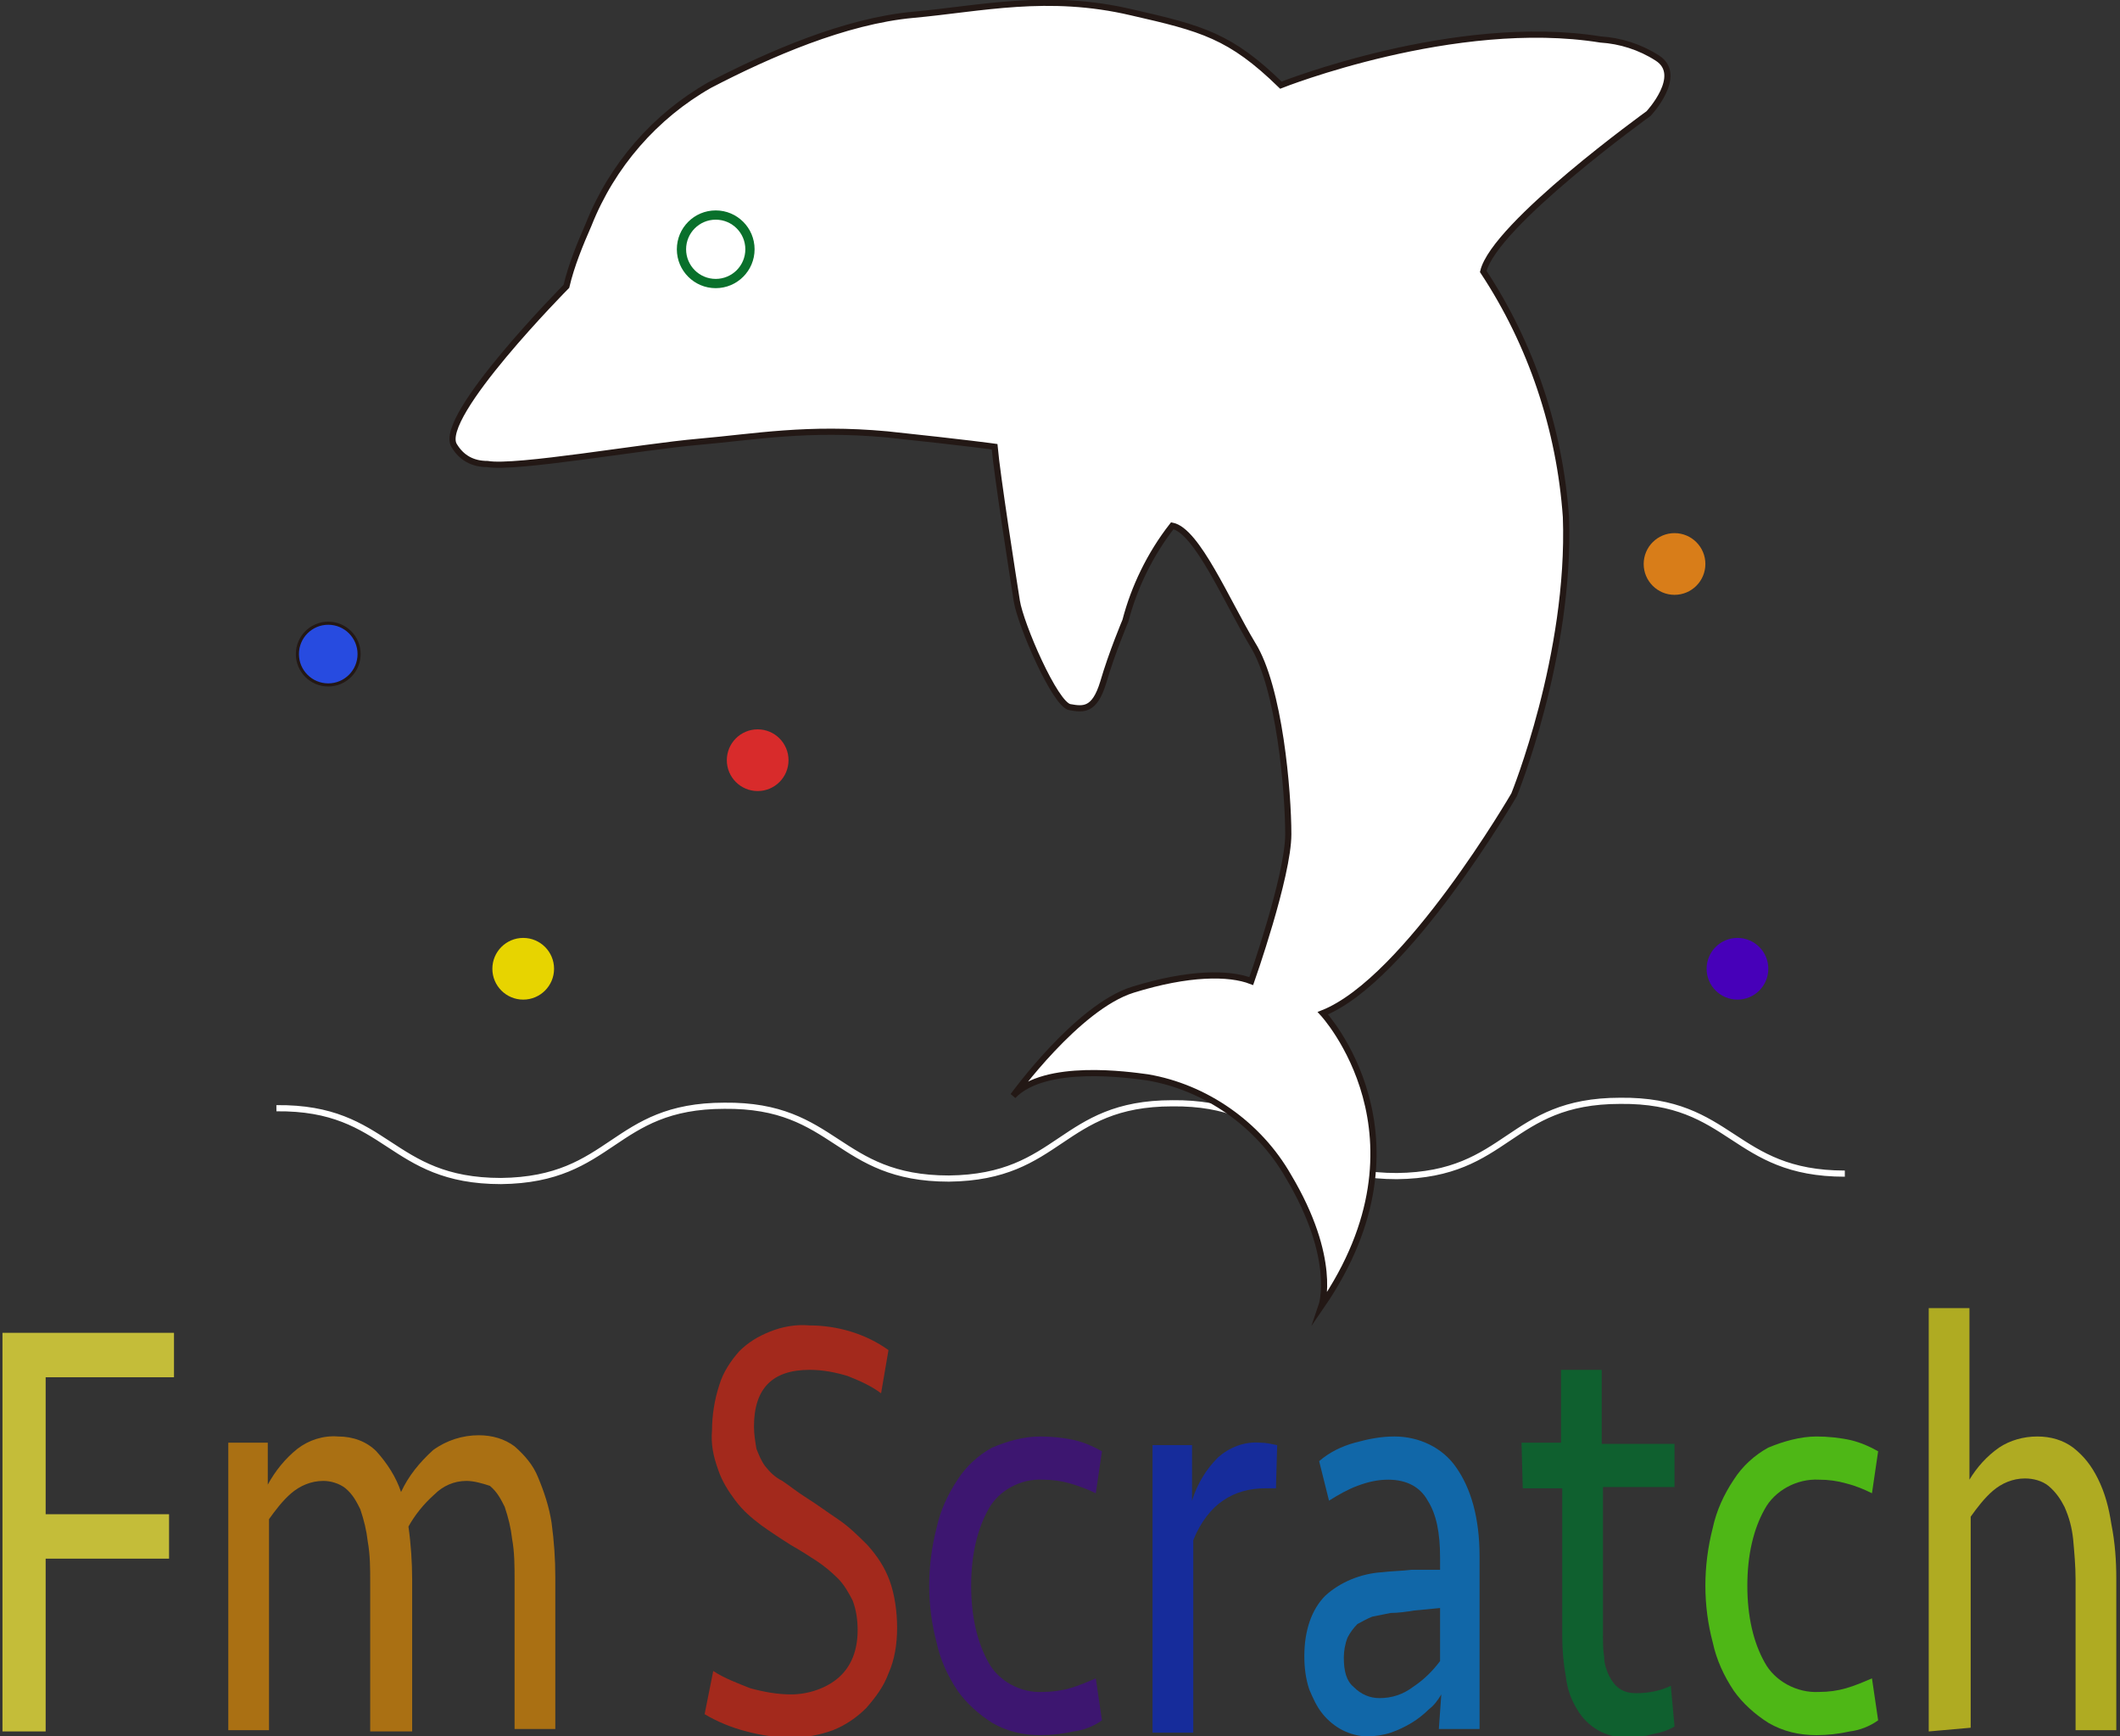 <?xml version="1.0" encoding="utf-8"?>
<!-- Generator: Adobe Illustrator 22.0.1, SVG Export Plug-In . SVG Version: 6.00 Build 0)  -->
<svg version="1.1" id="レイヤー_1" xmlns="http://www.w3.org/2000/svg" xmlns:xlink="http://www.w3.org/1999/xlink" x="0px"
	 y="0px" viewBox="0 0 171.8 140.7" style="enable-background:new 0 0 171.8 140.7;" xml:space="preserve">
<rect x="0" y="0" width="171.8" height="140.7" fill="#333333" stroke="none"/>
<style type="text/css">
	.st0{fill:none;stroke:#FFFFFF;stroke-width:0.5;stroke-miterlimit:10;}
	.st1{fill:#C4BD39;}
	.st2{fill:#AA7013;}
	.st3{fill:#A3291C;}
	.st4{fill:#3D1670;}
	.st5{fill:#162C9B;}
	.st6{fill:#1167A8;}
	.st7{fill:#0F602F;}
	.st8{fill:#4EB716;}
	.st9{fill:#AFAB22;}
	.st10{fill:#FFFFFF;stroke:#231815;stroke-width:0.5;stroke-miterlimit:10;}
	.st11{fill:#274BE0;stroke:#231815;stroke-width:0.25;stroke-miterlimit:10;}
	.st12{fill:#D87D19;}
	.st13{fill:#4700B9;}
	.st14{fill:#D82B2B;}
	.st15{fill:#E7D400;}
	.st16{fill:#09702B;stroke:#FFFFFF;stroke-width:0.5;stroke-miterlimit:10;}
	.st17{fill:#FFFFFF;}
</style>
<title>Fm-index-logo</title>
<g>
	<g>
		<path class="st0" d="M22.4,89.8c9.1-0.1,9.1,5.9,18.2,5.9c9.1-0.1,9-6.1,18.1-6.1c9.1-0.1,9.1,5.9,18.2,5.9
			c9.1-0.1,9-6.1,18.1-6.1c9.1-0.1,9.1,5.9,18.2,5.9c9.1-0.1,9-6.1,18.1-6.1c9.1-0.1,9.1,5.9,18.2,5.9"/>
	</g>
	<g>
		<g>
			<path class="st1" d="M0.2,140.3V108h13.9v3.6H3.7v11.1h10v3.6h-10v14L0.2,140.3L0.2,140.3z"/>
			<path class="st2" d="M37.8,120c-1,0-1.9,0.4-2.6,1.1c-0.9,0.8-1.6,1.7-2.1,2.6c0.2,1.4,0.3,2.9,0.3,4.3v12.3H30v-12.1
				c0-1.1,0-2.2-0.2-3.3c-0.1-0.9-0.3-1.7-0.6-2.6c-0.3-0.6-0.6-1.2-1.2-1.7c-0.5-0.4-1.2-0.6-1.8-0.6c-1,0-1.9,0.4-2.6,1
				s-1.3,1.4-1.8,2.1v17.1h-3.3v-23.3h3.2v3.4c0.6-1.1,1.4-2.1,2.4-2.9c0.9-0.7,2.1-1.1,3.3-1c1.2,0,2.3,0.4,3.1,1.2
				c0.9,1,1.6,2.1,2,3.3c0.6-1.3,1.5-2.4,2.6-3.4c1.1-0.8,2.4-1.2,3.7-1.2c1.1,0,2.1,0.3,2.9,0.9c0.8,0.7,1.5,1.5,1.9,2.5
				c0.5,1.2,0.9,2.4,1.1,3.7c0.2,1.5,0.3,2.9,0.3,4.4v12.3h-3.3V128c0-1.1,0-2.2-0.2-3.3c-0.1-0.9-0.3-1.7-0.6-2.6
				c-0.3-0.6-0.6-1.2-1.2-1.7C39.1,120.2,38.4,120,37.8,120z"/>
			<path class="st3" d="M72.7,131.9c0,1.3-0.2,2.6-0.7,3.7c-0.4,1.1-1.1,2-1.8,2.8c-0.8,0.8-1.7,1.4-2.7,1.8
				c-1.1,0.4-2.2,0.6-3.4,0.6c-1.2,0-2.5-0.2-3.6-0.5c-1.2-0.3-2.4-0.8-3.4-1.4l0.7-3.5c0.9,0.6,2,1,3,1.4c1.1,0.3,2.2,0.5,3.3,0.5
				c1.4,0,2.9-0.5,3.9-1.4s1.5-2.2,1.5-3.8c0-0.8-0.1-1.6-0.4-2.4c-0.3-0.6-0.7-1.3-1.2-1.8s-1.1-1-1.7-1.4s-1.4-0.9-2.1-1.3
				c-0.8-0.5-1.7-1.1-2.4-1.6c-0.8-0.6-1.5-1.2-2.1-2s-1.1-1.6-1.4-2.5c-0.4-1.1-0.6-2.1-0.5-3.2c0-1.2,0.2-2.5,0.6-3.7
				c0.3-1,0.9-1.9,1.6-2.7c0.7-0.7,1.5-1.2,2.5-1.6s2.1-0.6,3.2-0.5c2.3,0,4.6,0.7,6.4,2l-0.6,3.5c-0.8-0.6-1.7-1-2.7-1.4
				c-1-0.3-2-0.5-3.1-0.5c-3,0-4.5,1.5-4.5,4.6c0,0.6,0.1,1.2,0.2,1.8c0.2,0.5,0.4,1,0.7,1.4c0.4,0.5,0.8,0.9,1.4,1.2
				c0.6,0.4,1.2,0.9,2,1.4s1.6,1.1,2.5,1.7s1.7,1.4,2.4,2.1c0.8,0.9,1.4,1.8,1.8,2.9C72.5,129.2,72.7,130.6,72.7,131.9z"/>
			<path class="st4" d="M84.3,116.4c0.9,0,1.9,0.1,2.8,0.3c0.8,0.2,1.5,0.5,2.2,0.9l-0.5,3.4c-0.6-0.3-1.4-0.6-2.1-0.8
				c-0.7-0.2-1.4-0.3-2.2-0.3c-1.8-0.1-3.6,0.9-4.4,2.4c-0.9,1.6-1.4,3.7-1.4,6.2s0.5,4.6,1.4,6.2c0.8,1.5,2.6,2.5,4.4,2.4
				c0.7,0,1.5-0.1,2.2-0.3s1.4-0.5,2.1-0.8l0.5,3.4c-0.7,0.5-1.5,0.8-2.3,0.9c-0.9,0.2-1.8,0.3-2.7,0.3c-1.4,0-2.7-0.3-3.9-1
				c-1.1-0.7-2.1-1.6-2.8-2.6c-0.8-1.2-1.4-2.5-1.7-3.9c-0.8-3-0.8-6.2,0-9.3c0.3-1.4,0.9-2.7,1.7-3.9c0.7-1.1,1.7-2,2.8-2.6
				C81.6,116.8,82.9,116.4,84.3,116.4z"/>
			<path class="st5" d="M103.4,120.6h-0.9c-1.2,0-2.4,0.3-3.4,1c-0.9,0.6-1.8,1.7-2.4,3.2v15.6h-3.3v-23.3h3.2v4.5
				c0.4-1.3,1.1-2.5,2.1-3.5c0.9-0.8,2.1-1.3,3.4-1.2c0.5,0,0.9,0.1,1.4,0.2L103.4,120.6z"/>
			<path class="st6" d="M116.8,137.3c-0.3,0.5-0.6,0.9-1,1.2c-0.4,0.4-0.9,0.8-1.4,1.1s-1.1,0.6-1.7,0.8s-1.3,0.3-1.9,0.3
				c-0.7,0-1.4-0.2-2-0.5s-1.2-0.8-1.6-1.3c-0.5-0.6-0.8-1.3-1.1-2c-0.3-0.9-0.4-1.8-0.4-2.7c0-2.1,0.6-3.8,1.7-4.9
				c1.2-1.1,2.9-1.8,4.6-1.9c0.8-0.1,1.6-0.1,2.4-0.2c0.8,0,1.5,0,2.3,0v-1c0-2-0.3-3.5-1-4.6c-0.6-1.1-1.7-1.7-3.2-1.7
				c-0.9,0-1.7,0.2-2.5,0.5s-1.5,0.7-2.3,1.2l-0.8-3.2c0.8-0.7,1.8-1.2,2.9-1.5s2.1-0.5,3.2-0.5c2,0,3.9,0.9,5,2.5
				c1.2,1.7,1.9,4.1,1.9,7.2v14h-3.3L116.8,137.3z M111.8,137.6c1,0,1.9-0.3,2.7-0.9c0.9-0.6,1.6-1.3,2.2-2.1v-4.3l-2.1,0.2
				c-0.6,0.1-1.3,0.2-1.9,0.2c-0.5,0.1-1,0.2-1.5,0.3c-0.5,0.2-0.8,0.4-1.2,0.6c-0.3,0.3-0.6,0.7-0.8,1.1c-0.2,0.5-0.3,1.1-0.3,1.6
				c0,1.1,0.2,1.9,0.8,2.4C110.3,137.3,111,137.6,111.8,137.6L111.8,137.6z"/>
			<path class="st7" d="M123.3,116.9h3.2V111h3.3v6h5.9v3.5h-5.8v11.9c0,0.6,0,1.3,0.1,1.9c0,0.5,0.2,1.1,0.4,1.5s0.5,0.8,0.8,1
				c0.4,0.3,0.9,0.4,1.4,0.4c1,0,2-0.2,2.8-0.6l0.3,3.3c-0.5,0.3-1.1,0.5-1.7,0.6c-0.7,0.2-1.4,0.3-2.1,0.3c-0.9,0-1.7-0.2-2.4-0.6
				c-0.7-0.4-1.3-1-1.7-1.7c-0.5-0.8-0.8-1.7-0.9-2.6c-0.2-1.1-0.3-2.2-0.3-3.3v-12h-3.2L123.3,116.9L123.3,116.9z"/>
			<path class="st8" d="M147.2,116.4c0.9,0,1.9,0.1,2.8,0.3c0.8,0.2,1.5,0.5,2.2,0.9l-0.5,3.4c-0.6-0.3-1.3-0.6-2.1-0.8
				c-0.7-0.2-1.4-0.3-2.2-0.3c-1.8-0.1-3.6,0.9-4.4,2.4c-0.9,1.6-1.4,3.7-1.4,6.2s0.5,4.6,1.4,6.2c0.8,1.5,2.6,2.5,4.4,2.4
				c0.8,0,1.5-0.1,2.2-0.3s1.4-0.5,2.1-0.8l0.5,3.4c-0.7,0.5-1.5,0.8-2.3,0.9c-0.9,0.2-1.8,0.3-2.7,0.3c-1.4,0-2.7-0.3-3.9-1
				c-1.1-0.7-2.1-1.6-2.8-2.6c-0.8-1.2-1.4-2.5-1.7-3.9c-0.8-3-0.8-6.2,0-9.3c0.3-1.4,0.9-2.7,1.7-3.9c0.7-1.1,1.7-2,2.8-2.6
				C144.5,116.8,145.9,116.4,147.2,116.4z"/>
			<path class="st9" d="M156.3,140.3V106h3.3v13.9c0.6-1,1.4-1.9,2.4-2.6c0.9-0.6,2-0.9,3.1-0.9s2.1,0.3,2.9,0.9
				c0.9,0.7,1.5,1.5,2,2.5c0.6,1.2,0.9,2.4,1.1,3.7c0.3,1.5,0.4,3,0.4,4.4v12.3h-3.3V128c0-1.1-0.1-2.2-0.2-3.3
				c-0.1-0.9-0.3-1.7-0.7-2.6c-0.3-0.6-0.7-1.2-1.3-1.7c-0.5-0.4-1.2-0.6-1.9-0.6c-1,0-1.9,0.4-2.6,1c-0.7,0.6-1.3,1.4-1.8,2.1V140
				L156.3,140.3L156.3,140.3z"/>
		</g>
		<path class="st10" d="M45.9,23.2c0.4-1.7,1.1-3.4,1.8-5c1.9-4.8,5.4-8.8,9.8-11.3c4.8-2.5,11-5.2,16.5-5.7
			C79.5,0.7,84.9-0.6,91.7,1c5.7,1.3,8,1.9,12.1,5.9c0,0,14.1-5.6,25.9-3.7c1.6,0.1,3.2,0.6,4.6,1.5c2.2,1.4-0.7,4.5-0.7,4.5
			s-12.5,9-13.4,12.8c3.9,5.9,6.2,12.8,6.7,19.9c0.4,11.2-4.2,22.5-4.2,22.5s-8.7,15-15.5,17.7c0,0,9.3,10-0.1,23.7
			c0,0,1.3-3.8-2.7-10.5c-2.4-4.2-6.7-7.2-11.4-8c-1.5-0.2-8.3-1.2-10.9,1.5c0,0,5.2-7.2,9.7-8.6s7.8-1.4,9.6-0.7c0,0,3-8.5,3-11.9
			s-0.7-11.9-2.9-15.4C99.4,48.7,97,43,95,42.6c-1.8,2.3-3.1,5-3.8,7.7c0,0-1.1,2.6-1.8,5c-0.7,2.3-1.6,2.2-2.7,2
			c-1.2-0.2-4-6.7-4.3-8.6s-1.6-10.2-1.8-12.5c0,0-2.1-0.3-8.7-1c-6.5-0.6-10.7,0.2-15.3,0.6S41.8,38,39.5,37.6
			c-1.2,0-2.1-0.5-2.7-1.5C35.4,33.8,45.9,23.2,45.9,23.2z"/>
		<circle class="st11" cx="26.6" cy="53" r="2.5"/>
		<circle class="st12" cx="135.7" cy="45.7" r="2.5"/>
		<circle class="st13" cx="140.8" cy="78.5" r="2.5"/>
		<circle class="st14" cx="61.4" cy="61.6" r="2.5"/>
		<circle class="st15" cx="42.4" cy="78.5" r="2.5"/>
		<g>
			<ellipse class="st16" cx="58" cy="20.2" rx="3.4" ry="3.4"/>
			<ellipse class="st17" cx="58" cy="20.2" rx="2.4" ry="2.4"/>
		</g>
	</g>
</g>
</svg>
